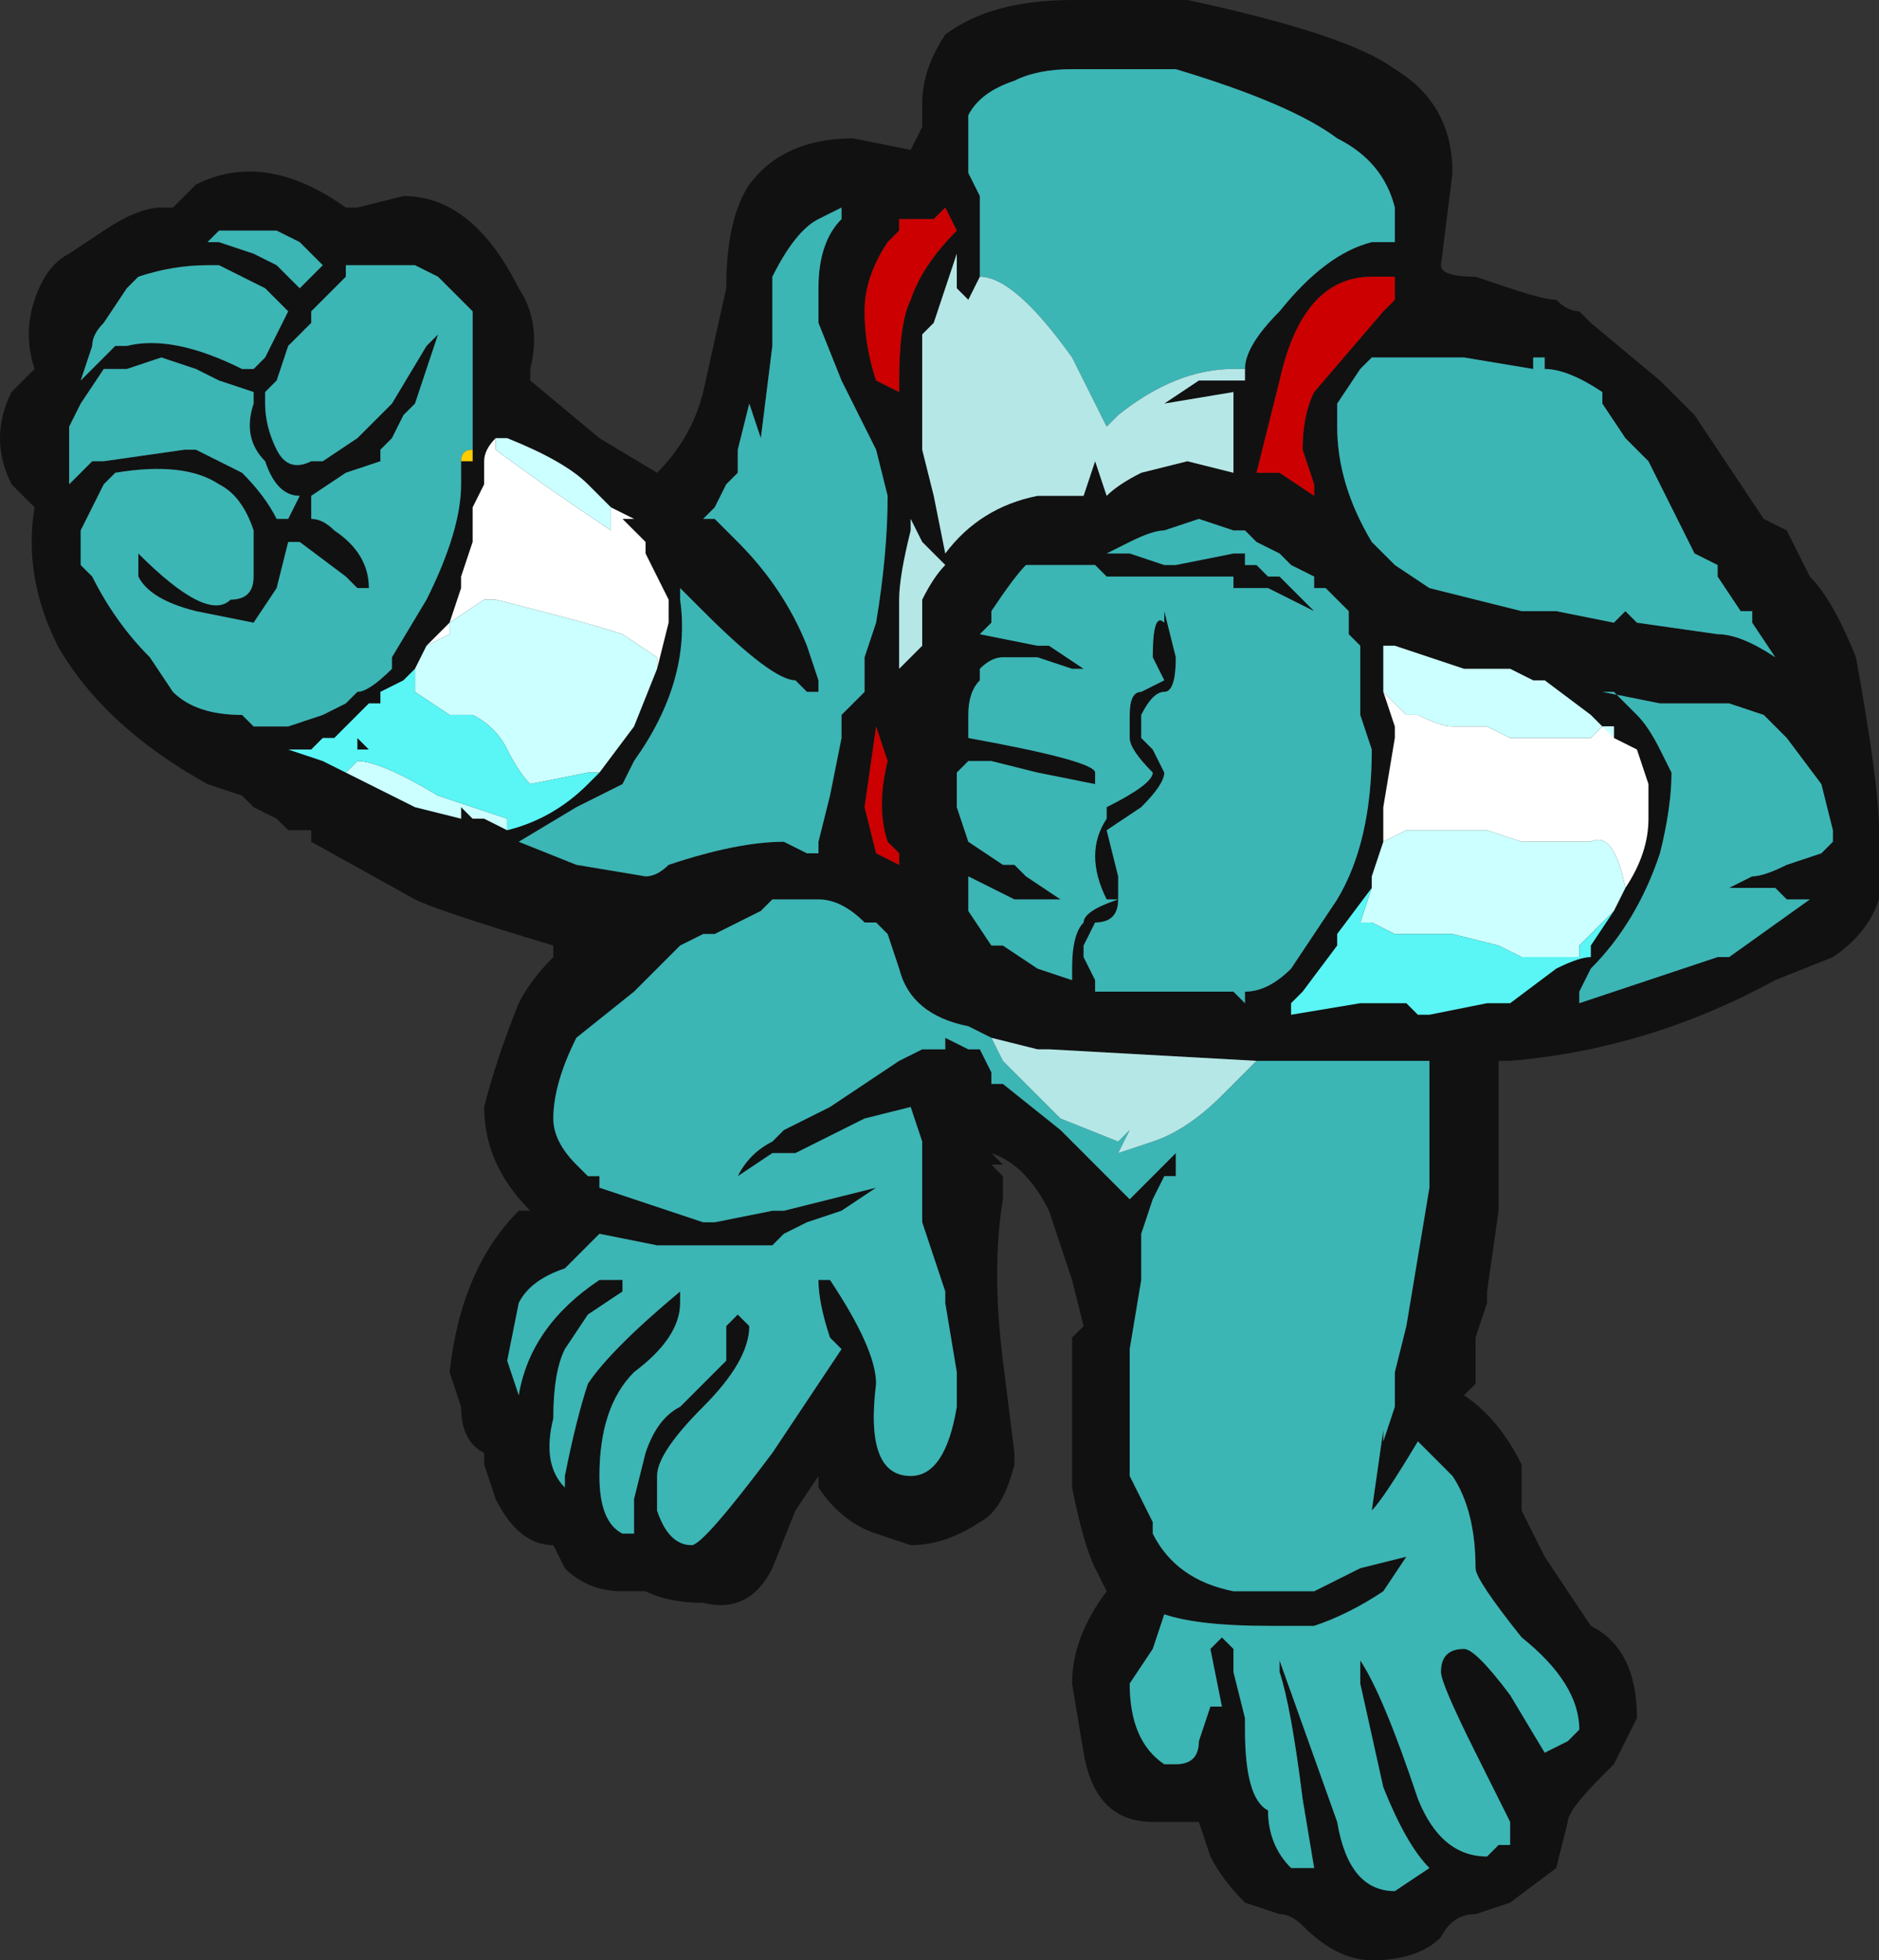 <?xml version="1.0" encoding="UTF-8" standalone="no"?>
<svg xmlns:ffdec="https://www.free-decompiler.com/flash" xmlns:xlink="http://www.w3.org/1999/xlink" ffdec:objectType="frame" height="59.5px" width="57.05px" xmlns="http://www.w3.org/2000/svg">
  <rect width="100%" height="100%" fill="#333333" stroke="none"/>
  <g transform="matrix(1.0, 0.0, 0.0, 1.0, 2.1, 0.0)">
    <use ffdec:characterId="309" height="8.5" transform="matrix(7.0, 0.0, 0.0, 7.0, -2.1, 0.0)" width="8.15" xlink:href="#shape0"/>
  </g>
  <defs>
    <g id="shape0" transform="matrix(1.0, 0.0, 0.0, 1.0, 0.3, 0.0)">
      <path d="M6.45 1.3 Q6.5 1.35 6.55 1.35 L6.6 1.4 6.9 1.65 7.05 1.8 7.35 2.25 7.45 2.3 7.55 2.5 Q7.65 2.6 7.75 2.85 7.85 3.4 7.85 3.6 L7.85 3.9 Q7.8 4.05 7.65 4.15 L7.4 4.25 Q6.85 4.55 6.25 4.6 L6.2 4.6 6.2 5.25 6.15 5.6 6.15 5.65 6.1 5.8 6.1 6.0 6.05 6.05 Q6.2 6.15 6.3 6.35 L6.3 6.55 6.4 6.75 6.6 7.05 Q6.7 7.1 6.75 7.2 6.8 7.3 6.8 7.45 L6.7 7.65 6.65 7.7 Q6.5 7.85 6.5 7.9 L6.45 8.1 6.25 8.25 6.1 8.3 Q6.0 8.3 5.95 8.4 5.85 8.5 5.65 8.5 5.5 8.5 5.35 8.35 5.3 8.3 5.25 8.3 L5.1 8.25 Q5.0 8.15 4.95 8.05 L4.9 7.9 4.7 7.9 Q4.45 7.9 4.4 7.6 L4.35 7.3 Q4.35 7.1 4.5 6.9 L4.45 6.8 Q4.4 6.7 4.35 6.45 L4.35 5.8 4.4 5.75 4.35 5.55 4.25 5.25 Q4.15 5.05 4.0 5.0 L4.05 5.05 4.0 5.05 4.05 5.1 4.05 5.2 Q4.0 5.5 4.05 5.9 L4.1 6.3 4.1 6.35 Q4.05 6.55 3.95 6.6 3.8 6.7 3.65 6.7 L3.5 6.65 Q3.35 6.6 3.25 6.45 L3.25 6.4 3.15 6.55 3.05 6.8 Q2.95 7.0 2.75 6.95 2.6 6.95 2.5 6.9 L2.4 6.9 Q2.25 6.9 2.15 6.8 L2.1 6.7 Q1.95 6.7 1.85 6.5 L1.8 6.35 1.8 6.3 Q1.7 6.25 1.7 6.1 L1.65 5.95 Q1.7 5.5 1.95 5.25 L2.0 5.25 Q1.8 5.05 1.8 4.8 1.85 4.6 1.95 4.35 2.0 4.25 2.1 4.15 L2.1 4.1 Q1.6 3.95 1.5 3.9 L1.05 3.65 1.05 3.6 0.95 3.6 0.9 3.55 0.8 3.5 0.75 3.45 0.6 3.4 Q0.15 3.15 -0.05 2.8 -0.2 2.5 -0.15 2.2 L-0.25 2.1 Q-0.35 1.9 -0.25 1.7 L-0.15 1.6 Q-0.2 1.45 -0.15 1.3 -0.1 1.15 0.0 1.1 L0.15 1.0 Q0.3 0.9 0.4 0.9 L0.45 0.9 0.55 0.8 Q0.85 0.65 1.2 0.9 L1.25 0.9 1.45 0.85 Q1.75 0.85 1.95 1.25 2.05 1.4 2.0 1.6 L2.0 1.65 2.3 1.9 2.55 2.05 Q2.7 1.9 2.75 1.7 L2.85 1.25 Q2.85 0.95 2.95 0.8 3.1 0.6 3.4 0.6 L3.65 0.65 3.7 0.55 3.7 0.45 Q3.7 0.3 3.8 0.15 4.0 0.0 4.35 0.0 L4.85 0.0 Q5.55 0.15 5.75 0.3 6.0 0.45 6.0 0.75 L5.95 1.15 Q5.95 1.2 6.1 1.2 L6.25 1.25 Q6.4 1.3 6.45 1.3 M5.8 1.55 L5.65 1.55 5.6 1.6 5.5 1.75 5.5 1.85 Q5.5 2.1 5.65 2.35 L5.75 2.45 5.9 2.55 6.3 2.65 6.45 2.65 6.7 2.7 6.75 2.65 6.8 2.7 7.15 2.75 Q7.25 2.75 7.4 2.85 L7.3 2.7 7.3 2.65 7.25 2.65 7.15 2.5 7.15 2.45 7.05 2.4 6.85 2.0 6.75 1.9 6.65 1.75 6.65 1.7 Q6.5 1.6 6.4 1.6 L6.4 1.55 6.35 1.55 6.35 1.6 6.05 1.55 5.8 1.55 M6.8 3.25 L6.7 3.2 6.6 3.1 6.4 2.95 6.35 2.95 6.25 2.9 6.05 2.9 5.75 2.8 5.7 2.8 5.7 3.0 5.75 3.15 5.75 3.2 5.7 3.5 5.7 3.65 5.65 3.8 5.65 3.85 5.5 4.05 5.5 4.1 5.35 4.3 5.3 4.35 5.3 4.4 5.6 4.35 5.8 4.35 5.85 4.4 5.9 4.4 6.15 4.35 6.25 4.35 6.45 4.2 Q6.55 4.15 6.6 4.15 L6.6 4.1 6.7 3.95 6.75 3.85 Q6.85 3.7 6.85 3.55 L6.85 3.4 6.8 3.25 M6.9 3.05 L6.65 3.0 6.7 3.0 6.8 3.1 Q6.85 3.15 6.9 3.25 L6.95 3.35 Q6.95 3.5 6.9 3.7 6.8 4.0 6.6 4.2 L6.55 4.3 6.55 4.35 7.15 4.15 7.2 4.15 7.55 3.9 7.45 3.9 7.4 3.85 7.2 3.85 7.3 3.8 Q7.35 3.8 7.45 3.75 L7.6 3.7 7.65 3.65 7.65 3.6 7.6 3.4 7.45 3.2 7.35 3.1 7.2 3.05 6.9 3.05 M4.0 4.5 L3.9 4.45 Q3.65 4.4 3.6 4.2 L3.55 4.05 3.5 4.0 3.45 4.0 Q3.35 3.9 3.25 3.9 L3.05 3.9 3.0 3.95 2.8 4.05 2.75 4.05 2.65 4.1 2.45 4.3 2.2 4.5 Q2.1 4.7 2.1 4.85 2.1 4.95 2.2 5.05 L2.25 5.1 2.3 5.1 2.3 5.15 Q2.45 5.2 2.6 5.25 L2.75 5.3 2.8 5.3 3.05 5.25 3.1 5.25 3.5 5.15 3.35 5.25 3.2 5.3 3.1 5.35 3.05 5.4 2.55 5.4 2.3 5.35 2.15 5.5 Q2.0 5.55 1.95 5.65 L1.9 5.9 1.95 6.05 Q2.0 5.75 2.3 5.55 L2.4 5.55 2.4 5.6 2.25 5.7 2.15 5.85 Q2.1 5.95 2.1 6.15 2.05 6.35 2.15 6.45 L2.15 6.4 Q2.2 6.15 2.25 6.0 2.35 5.85 2.65 5.6 L2.65 5.65 Q2.65 5.8 2.45 5.95 2.3 6.1 2.3 6.4 2.3 6.6 2.4 6.65 L2.45 6.65 2.45 6.5 2.5 6.3 Q2.55 6.15 2.65 6.1 L2.85 5.9 2.85 5.75 2.9 5.7 2.95 5.75 Q2.95 5.9 2.75 6.1 2.55 6.3 2.55 6.4 L2.55 6.55 Q2.6 6.7 2.7 6.7 2.75 6.7 3.05 6.3 L3.35 5.85 3.3 5.8 Q3.25 5.65 3.25 5.55 L3.3 5.55 Q3.5 5.85 3.5 6.0 3.45 6.4 3.65 6.4 3.8 6.4 3.85 6.1 L3.85 5.95 3.8 5.65 3.8 5.6 3.7 5.3 3.7 4.95 3.65 4.8 3.45 4.85 3.15 5.0 3.05 5.0 2.9 5.1 Q2.95 5.0 3.05 4.95 L3.1 4.9 3.3 4.8 3.6 4.6 3.7 4.55 3.8 4.55 3.8 4.5 3.9 4.55 3.95 4.55 4.0 4.65 4.0 4.7 4.05 4.7 4.3 4.9 4.6 5.2 4.8 5.0 4.8 5.1 4.75 5.1 4.7 5.2 4.65 5.35 4.65 5.55 4.6 5.85 4.6 6.4 4.7 6.6 4.7 6.65 Q4.8 6.85 5.05 6.9 L5.4 6.9 5.6 6.8 5.8 6.75 5.7 6.9 Q5.55 7.0 5.4 7.05 L5.2 7.05 Q4.9 7.05 4.75 7.0 L4.7 7.15 4.6 7.3 Q4.6 7.55 4.75 7.65 L4.8 7.65 Q4.9 7.65 4.9 7.55 L4.95 7.4 5.0 7.4 4.95 7.15 5.0 7.1 5.05 7.15 5.05 7.25 5.1 7.45 5.1 7.5 Q5.1 7.8 5.2 7.85 5.2 8.0 5.3 8.1 L5.4 8.1 5.35 7.8 Q5.3 7.4 5.25 7.25 L5.25 7.2 5.5 7.9 Q5.55 8.2 5.75 8.2 L5.9 8.1 Q5.8 8.0 5.7 7.75 L5.6 7.3 5.6 7.2 Q5.7 7.35 5.85 7.8 5.95 8.05 6.15 8.05 L6.2 8.0 6.25 8.0 6.25 7.9 6.1 7.6 Q5.95 7.3 5.95 7.25 5.95 7.15 6.05 7.15 6.1 7.15 6.25 7.35 L6.4 7.6 6.5 7.55 6.55 7.5 Q6.55 7.3 6.3 7.1 6.1 6.85 6.1 6.8 6.1 6.55 6.0 6.4 L5.85 6.25 Q5.7 6.5 5.65 6.55 L5.7 6.2 5.7 6.25 5.75 6.1 5.75 5.95 5.8 5.75 5.9 5.15 5.9 4.6 5.15 4.6 4.25 4.55 4.2 4.55 4.0 4.5 M5.1 1.6 Q5.1 1.5 5.25 1.35 5.45 1.1 5.65 1.05 L5.75 1.05 5.75 0.9 Q5.7 0.7 5.5 0.6 5.3 0.45 4.8 0.3 L4.35 0.3 Q4.2 0.3 4.1 0.35 3.95 0.4 3.9 0.5 L3.9 0.75 3.95 0.85 3.95 1.2 3.9 1.3 3.85 1.25 3.85 1.1 3.75 1.4 3.7 1.45 3.7 1.95 3.75 2.15 3.8 2.4 Q3.95 2.2 4.2 2.15 L4.4 2.15 4.45 2.0 4.5 2.15 Q4.55 2.1 4.65 2.05 L4.85 2.0 5.05 2.05 5.05 1.7 4.75 1.75 4.9 1.65 5.1 1.65 5.1 1.6 M5.75 1.3 L5.75 1.2 5.65 1.2 Q5.35 1.2 5.25 1.65 L5.15 2.05 5.25 2.05 5.4 2.15 5.4 2.1 5.35 1.95 Q5.35 1.8 5.4 1.7 L5.7 1.35 5.75 1.3 M3.55 1.05 Q3.45 1.2 3.45 1.35 3.45 1.5 3.5 1.65 L3.6 1.7 3.6 1.65 Q3.6 1.4 3.65 1.3 3.7 1.15 3.85 1.0 L3.8 0.9 3.75 0.95 3.6 0.95 3.6 1.0 3.55 1.05 M3.35 0.9 L3.25 0.95 Q3.15 1.0 3.05 1.2 L3.05 1.5 3.0 1.9 2.95 1.75 2.9 1.95 2.9 2.05 2.85 2.1 2.8 2.2 2.75 2.25 2.8 2.25 2.9 2.35 Q3.1 2.55 3.2 2.8 L3.25 2.95 3.25 3.0 3.2 3.0 3.15 2.95 Q3.05 2.95 2.75 2.65 L2.65 2.55 2.65 2.6 Q2.7 2.95 2.45 3.3 L2.4 3.4 2.2 3.5 1.95 3.65 2.2 3.75 2.5 3.8 Q2.55 3.8 2.6 3.75 2.9 3.65 3.1 3.65 L3.2 3.7 3.25 3.7 3.25 3.65 3.3 3.45 3.35 3.2 3.35 3.1 3.45 3.0 3.45 2.85 3.5 2.7 Q3.55 2.4 3.55 2.15 L3.5 1.95 3.35 1.65 3.25 1.4 3.25 1.25 Q3.25 1.05 3.35 0.95 L3.35 0.9 M3.65 2.25 L3.65 2.3 Q3.6 2.5 3.6 2.6 L3.6 2.9 Q3.65 2.85 3.7 2.8 L3.7 2.6 Q3.75 2.5 3.8 2.45 L3.7 2.35 3.65 2.25 M4.15 2.45 Q4.1 2.5 4.0 2.65 L4.0 2.7 3.95 2.75 4.2 2.8 4.25 2.8 4.4 2.9 4.35 2.9 4.2 2.85 4.05 2.85 Q4.0 2.85 3.95 2.9 L3.95 2.95 Q3.9 3.0 3.9 3.1 L3.9 3.2 Q4.45 3.3 4.45 3.35 L4.45 3.4 4.2 3.35 4.0 3.3 3.9 3.3 3.85 3.35 3.85 3.5 3.9 3.65 4.05 3.75 4.1 3.75 4.15 3.8 4.3 3.9 4.1 3.9 3.9 3.8 3.9 3.95 4.0 4.1 4.05 4.1 4.2 4.2 4.35 4.25 4.35 4.2 Q4.35 4.05 4.4 4.0 4.4 3.95 4.55 3.9 L4.5 3.9 Q4.4 3.7 4.5 3.55 L4.5 3.5 Q4.7 3.4 4.7 3.35 4.6 3.25 4.6 3.2 L4.6 3.1 Q4.6 3.0 4.65 3.0 L4.75 2.95 4.7 2.85 Q4.7 2.65 4.75 2.7 L4.75 2.65 4.8 2.85 Q4.8 3.0 4.75 3.0 4.7 3.0 4.65 3.1 L4.65 3.2 4.7 3.25 4.75 3.35 Q4.75 3.4 4.65 3.5 L4.5 3.6 4.55 3.8 4.55 3.9 Q4.55 4.0 4.45 4.0 L4.4 4.1 4.4 4.15 4.45 4.25 4.45 4.3 5.05 4.3 5.1 4.35 5.1 4.3 Q5.2 4.3 5.3 4.2 L5.5 3.9 Q5.65 3.65 5.65 3.25 L5.6 3.1 5.6 2.8 5.55 2.75 5.55 2.65 5.45 2.55 5.4 2.55 5.4 2.5 5.3 2.45 5.25 2.4 5.15 2.35 5.1 2.3 5.05 2.3 4.9 2.25 4.75 2.3 Q4.7 2.3 4.6 2.35 L4.5 2.4 4.6 2.4 4.75 2.45 4.8 2.45 5.05 2.4 5.1 2.4 5.1 2.45 5.15 2.45 5.2 2.5 5.25 2.5 5.4 2.65 5.2 2.55 5.05 2.55 5.05 2.5 4.5 2.5 4.45 2.45 4.15 2.45 M3.5 3.15 L3.5 3.15 3.45 3.5 3.5 3.7 3.6 3.75 3.6 3.7 3.55 3.65 Q3.5 3.5 3.55 3.3 L3.5 3.15 M1.75 1.95 L1.75 1.35 1.6 1.2 1.5 1.15 1.2 1.15 1.2 1.2 1.05 1.35 1.05 1.4 0.95 1.5 0.9 1.65 0.85 1.7 0.85 1.75 Q0.85 1.85 0.9 1.95 0.95 2.05 1.05 2.0 L1.1 2.0 1.25 1.9 1.4 1.75 1.55 1.5 1.6 1.45 1.5 1.75 1.45 1.8 1.4 1.9 1.35 1.95 1.35 2.0 1.2 2.05 1.05 2.15 1.05 2.25 Q1.1 2.25 1.15 2.3 1.3 2.4 1.3 2.55 L1.25 2.55 1.2 2.5 1.0 2.35 0.95 2.35 0.9 2.55 0.8 2.7 0.55 2.65 Q0.35 2.6 0.3 2.5 L0.3 2.4 Q0.45 2.55 0.55 2.6 0.65 2.65 0.7 2.6 0.8 2.6 0.8 2.5 L0.8 2.3 Q0.75 2.15 0.65 2.1 0.5 2.0 0.2 2.05 L0.15 2.1 0.05 2.3 0.05 2.45 0.1 2.5 Q0.2 2.7 0.35 2.85 L0.45 3.0 Q0.55 3.1 0.75 3.1 L0.8 3.15 0.95 3.15 1.1 3.1 1.2 3.05 1.25 3.0 Q1.3 3.0 1.4 2.9 L1.4 2.85 1.55 2.6 Q1.7 2.3 1.7 2.1 L1.7 2.0 1.75 2.0 1.75 1.95 M1.55 1.55 L1.55 1.55 M0.65 1.05 L0.8 1.1 0.9 1.15 1.0 1.25 1.1 1.15 1.0 1.05 0.9 1.0 0.65 1.0 0.6 1.05 0.65 1.05 M0.6 1.15 Q0.45 1.15 0.3 1.2 L0.25 1.25 0.15 1.4 Q0.1 1.45 0.1 1.5 L0.05 1.65 0.2 1.5 0.25 1.5 Q0.45 1.45 0.75 1.6 L0.8 1.6 0.85 1.55 Q0.9 1.45 0.95 1.35 L0.85 1.25 Q0.75 1.2 0.65 1.15 L0.6 1.15 M0.05 1.75 L0.0 1.85 0.0 2.1 0.1 2.0 0.15 2.0 0.5 1.95 0.55 1.95 0.75 2.05 Q0.85 2.15 0.9 2.25 L0.95 2.25 1.0 2.15 Q0.9 2.15 0.85 2.0 0.75 1.9 0.8 1.75 L0.8 1.7 0.65 1.65 0.55 1.6 0.4 1.55 0.25 1.6 Q0.2 1.6 0.15 1.6 L0.05 1.75 M1.5 2.9 L1.45 2.95 1.35 3.0 1.35 3.05 1.3 3.05 1.15 3.2 1.1 3.2 1.05 3.25 0.95 3.25 1.1 3.3 1.2 3.35 1.5 3.5 1.7 3.55 1.7 3.5 1.75 3.55 1.8 3.55 1.9 3.6 Q2.1 3.55 2.25 3.4 L2.3 3.35 2.45 3.15 2.55 2.9 2.6 2.7 2.6 2.6 2.5 2.4 2.5 2.35 2.4 2.25 2.45 2.25 2.35 2.2 2.25 2.1 Q2.15 2.0 1.9 1.9 L1.85 1.9 Q1.8 1.95 1.8 2.0 L1.8 2.1 1.75 2.2 1.75 2.35 1.7 2.5 1.7 2.55 1.65 2.7 1.55 2.8 1.5 2.9 M1.3 3.25 L1.25 3.25 1.25 3.2 1.3 3.25 M0.9 3.25 L0.9 3.25" fill="#111111" fill-rule="evenodd" stroke="none"/>
      <path d="M5.8 1.55 L6.05 1.55 6.35 1.6 6.35 1.55 6.4 1.55 6.4 1.6 Q6.5 1.6 6.65 1.7 L6.65 1.75 6.75 1.9 6.85 2.0 7.05 2.4 7.15 2.45 7.15 2.5 7.25 2.65 7.3 2.65 7.3 2.7 7.4 2.85 Q7.25 2.75 7.15 2.75 L6.8 2.7 6.75 2.65 6.7 2.7 6.45 2.65 6.3 2.65 5.9 2.55 5.75 2.45 5.65 2.35 Q5.5 2.1 5.5 1.85 L5.5 1.75 5.6 1.6 5.65 1.55 5.8 1.55 M6.9 3.05 L7.2 3.05 7.35 3.1 7.45 3.2 7.6 3.4 7.65 3.6 7.65 3.65 7.6 3.7 7.45 3.75 Q7.35 3.8 7.3 3.8 L7.2 3.85 7.4 3.85 7.45 3.9 7.55 3.9 7.2 4.15 7.15 4.15 6.55 4.35 6.55 4.3 6.6 4.2 Q6.8 4.0 6.9 3.7 6.95 3.5 6.95 3.35 L6.9 3.25 Q6.85 3.15 6.8 3.1 L6.7 3.0 6.65 3.0 6.9 3.05 M5.15 4.6 L5.9 4.6 5.9 5.15 5.8 5.75 5.75 5.95 5.75 6.1 5.7 6.25 5.7 6.2 5.65 6.55 Q5.7 6.5 5.85 6.25 L6.0 6.4 Q6.1 6.55 6.1 6.8 6.1 6.85 6.3 7.1 6.55 7.3 6.55 7.5 L6.5 7.55 6.4 7.6 6.25 7.35 Q6.1 7.15 6.05 7.15 5.95 7.15 5.95 7.25 5.95 7.3 6.1 7.6 L6.25 7.9 6.25 8.0 6.2 8.0 6.15 8.05 Q5.95 8.05 5.85 7.8 5.7 7.35 5.6 7.2 L5.6 7.3 5.7 7.75 Q5.8 8.0 5.9 8.1 L5.75 8.2 Q5.55 8.2 5.5 7.9 L5.25 7.2 5.25 7.25 Q5.3 7.4 5.35 7.8 L5.4 8.1 5.3 8.1 Q5.2 8.0 5.2 7.85 5.1 7.8 5.1 7.5 L5.1 7.45 5.05 7.25 5.05 7.15 5.0 7.1 4.95 7.15 5.0 7.4 4.95 7.4 4.9 7.55 Q4.9 7.65 4.8 7.65 L4.75 7.65 Q4.6 7.55 4.6 7.3 L4.7 7.15 4.75 7.0 Q4.9 7.05 5.2 7.05 L5.4 7.05 Q5.55 7.0 5.7 6.9 L5.8 6.75 5.6 6.8 5.4 6.9 5.05 6.9 Q4.8 6.85 4.7 6.65 L4.7 6.6 4.6 6.4 4.6 5.85 4.65 5.55 4.65 5.35 4.7 5.2 4.75 5.1 4.8 5.1 4.8 5.0 4.6 5.2 4.3 4.9 4.05 4.7 4.0 4.7 4.0 4.65 3.95 4.55 3.9 4.55 3.8 4.5 3.8 4.55 3.7 4.55 3.6 4.6 3.3 4.8 3.1 4.9 3.05 4.95 Q2.95 5.0 2.9 5.1 L3.05 5.0 3.15 5.0 3.45 4.85 3.65 4.8 3.7 4.95 3.7 5.3 3.8 5.6 3.8 5.65 3.85 5.95 3.85 6.1 Q3.8 6.4 3.65 6.4 3.45 6.4 3.5 6.0 3.5 5.85 3.3 5.55 L3.25 5.55 Q3.25 5.65 3.3 5.8 L3.35 5.85 3.05 6.3 Q2.75 6.7 2.7 6.7 2.6 6.7 2.55 6.55 L2.55 6.4 Q2.55 6.3 2.75 6.1 2.95 5.9 2.95 5.75 L2.9 5.7 2.85 5.75 2.85 5.9 2.65 6.1 Q2.55 6.15 2.5 6.3 L2.45 6.5 2.45 6.65 2.4 6.65 Q2.3 6.6 2.3 6.4 2.3 6.1 2.45 5.95 2.65 5.8 2.65 5.65 L2.65 5.6 Q2.35 5.85 2.25 6.0 2.2 6.15 2.15 6.4 L2.15 6.45 Q2.05 6.35 2.1 6.15 2.1 5.95 2.15 5.85 L2.25 5.7 2.4 5.6 2.4 5.55 2.3 5.55 Q2.0 5.75 1.95 6.05 L1.9 5.9 1.95 5.65 Q2.0 5.55 2.15 5.5 L2.3 5.35 2.55 5.4 3.05 5.4 3.1 5.35 3.2 5.3 3.35 5.25 3.5 5.15 3.1 5.25 3.05 5.25 2.8 5.3 2.75 5.3 2.6 5.25 Q2.45 5.2 2.3 5.15 L2.3 5.1 2.25 5.1 2.2 5.05 Q2.1 4.95 2.1 4.85 2.1 4.7 2.2 4.5 L2.45 4.3 2.65 4.1 2.75 4.05 2.8 4.05 3.0 3.95 3.05 3.9 3.25 3.9 Q3.35 3.9 3.45 4.0 L3.5 4.0 3.55 4.05 3.6 4.2 Q3.65 4.4 3.9 4.45 L4.0 4.5 4.05 4.6 4.3 4.85 4.55 4.95 4.6 4.9 4.55 5.0 4.7 4.95 Q4.85 4.9 5.0 4.75 L5.1 4.65 5.15 4.6 M3.95 1.2 L3.95 0.85 3.9 0.75 3.9 0.5 Q3.95 0.4 4.1 0.35 4.2 0.3 4.35 0.3 L4.8 0.3 Q5.3 0.45 5.5 0.6 5.7 0.7 5.75 0.9 L5.75 1.05 5.65 1.05 Q5.45 1.1 5.25 1.35 5.1 1.5 5.1 1.6 L5.05 1.6 Q4.8 1.6 4.55 1.8 L4.5 1.85 4.35 1.55 Q4.1 1.2 3.95 1.2 M3.35 0.9 L3.35 0.95 Q3.25 1.05 3.25 1.25 L3.25 1.4 3.35 1.65 3.5 1.95 3.55 2.15 Q3.55 2.4 3.5 2.7 L3.45 2.85 3.45 3.0 3.35 3.1 3.35 3.2 3.3 3.45 3.25 3.65 3.25 3.7 3.2 3.7 3.1 3.65 Q2.9 3.65 2.6 3.75 2.55 3.8 2.5 3.8 L2.2 3.75 1.95 3.65 2.2 3.5 2.4 3.4 2.45 3.3 Q2.7 2.95 2.65 2.6 L2.65 2.55 2.75 2.65 Q3.05 2.95 3.15 2.95 L3.2 3.0 3.25 3.0 3.25 2.95 3.2 2.8 Q3.1 2.55 2.9 2.35 L2.8 2.25 2.75 2.25 2.8 2.2 2.85 2.1 2.9 2.05 2.9 1.95 2.95 1.75 3.0 1.9 3.05 1.5 3.05 1.2 Q3.15 1.0 3.25 0.95 L3.35 0.9 M4.15 2.45 L4.45 2.45 4.5 2.5 5.05 2.5 5.05 2.55 5.2 2.55 5.4 2.65 5.25 2.5 5.2 2.5 5.15 2.45 5.1 2.45 5.1 2.4 5.05 2.4 4.8 2.45 4.75 2.45 4.6 2.4 4.5 2.4 4.6 2.35 Q4.7 2.3 4.75 2.3 L4.9 2.25 5.05 2.3 5.1 2.3 5.15 2.35 5.25 2.4 5.3 2.45 5.4 2.5 5.4 2.55 5.45 2.55 5.55 2.65 5.55 2.75 5.6 2.8 5.6 3.1 5.65 3.25 Q5.65 3.65 5.5 3.9 L5.3 4.2 Q5.2 4.3 5.1 4.3 L5.1 4.35 5.05 4.3 4.45 4.3 4.45 4.25 4.4 4.15 4.4 4.1 4.45 4.0 Q4.55 4.0 4.55 3.9 L4.55 3.8 4.5 3.6 4.65 3.5 Q4.75 3.4 4.75 3.35 L4.7 3.25 4.65 3.2 4.65 3.1 Q4.7 3.0 4.75 3.0 4.8 3.0 4.8 2.85 L4.75 2.65 4.75 2.7 Q4.7 2.65 4.7 2.85 L4.75 2.95 4.65 3.0 Q4.6 3.0 4.6 3.1 L4.6 3.2 Q4.6 3.25 4.7 3.35 4.7 3.4 4.5 3.5 L4.5 3.55 Q4.4 3.7 4.5 3.9 L4.55 3.9 Q4.4 3.95 4.4 4.0 4.35 4.05 4.35 4.2 L4.35 4.25 4.2 4.2 4.05 4.1 4.0 4.1 3.9 3.95 3.9 3.8 4.1 3.9 4.3 3.9 4.15 3.8 4.1 3.75 4.05 3.75 3.9 3.65 3.85 3.5 3.85 3.35 3.9 3.3 4.0 3.3 4.2 3.35 4.45 3.4 4.45 3.35 Q4.45 3.3 3.9 3.2 L3.9 3.1 Q3.9 3.0 3.95 2.95 L3.95 2.9 Q4.0 2.85 4.05 2.85 L4.2 2.85 4.35 2.9 4.4 2.9 4.25 2.8 4.2 2.8 3.95 2.75 4.0 2.7 4.0 2.65 Q4.1 2.5 4.15 2.45 M1.7 2.0 L1.7 2.1 Q1.7 2.3 1.55 2.6 L1.4 2.85 1.4 2.9 Q1.3 3.0 1.25 3.0 L1.2 3.05 1.1 3.1 0.95 3.15 0.8 3.15 0.75 3.1 Q0.55 3.1 0.45 3.0 L0.35 2.85 Q0.2 2.7 0.1 2.5 L0.05 2.45 0.05 2.3 0.15 2.1 0.2 2.05 Q0.5 2.0 0.65 2.1 0.75 2.15 0.8 2.3 L0.8 2.5 Q0.8 2.6 0.7 2.6 0.65 2.65 0.55 2.6 0.45 2.55 0.3 2.4 L0.3 2.5 Q0.35 2.6 0.55 2.65 L0.8 2.7 0.9 2.55 0.95 2.35 1.0 2.35 1.2 2.5 1.25 2.55 1.3 2.55 Q1.3 2.4 1.15 2.3 1.1 2.25 1.05 2.25 L1.05 2.15 1.2 2.05 1.35 2.0 1.35 1.95 1.4 1.9 1.45 1.8 1.5 1.75 1.6 1.45 1.55 1.5 1.4 1.75 1.25 1.9 1.1 2.0 1.05 2.0 Q0.95 2.05 0.9 1.95 0.85 1.85 0.85 1.75 L0.85 1.7 0.9 1.65 0.95 1.5 1.05 1.4 1.05 1.35 1.2 1.2 1.2 1.15 1.5 1.15 1.6 1.2 1.75 1.35 1.75 1.95 Q1.7 1.95 1.7 2.0 M0.05 1.75 L0.15 1.6 Q0.2 1.6 0.25 1.6 L0.4 1.55 0.55 1.6 0.65 1.65 0.8 1.7 0.8 1.75 Q0.75 1.9 0.85 2.0 0.9 2.15 1.0 2.15 L0.95 2.25 0.9 2.25 Q0.85 2.15 0.75 2.05 L0.55 1.95 0.5 1.95 0.15 2.0 0.1 2.0 0.0 2.1 0.0 1.85 0.05 1.75 M0.6 1.15 L0.65 1.15 Q0.75 1.2 0.85 1.25 L0.95 1.35 Q0.9 1.45 0.85 1.55 L0.8 1.6 0.75 1.6 Q0.45 1.45 0.25 1.5 L0.2 1.5 0.05 1.65 0.1 1.5 Q0.1 1.45 0.15 1.4 L0.25 1.25 0.3 1.2 Q0.45 1.15 0.6 1.15 M0.65 1.05 L0.6 1.05 0.65 1.0 0.9 1.0 1.0 1.05 1.1 1.15 1.0 1.25 0.9 1.15 0.8 1.1 0.65 1.05" fill="#3cb5b5" fill-rule="evenodd" stroke="none"/>
      <path d="M3.55 1.05 L3.6 1.0 3.6 0.95 3.75 0.95 3.8 0.9 3.85 1.0 Q3.7 1.15 3.65 1.3 3.6 1.4 3.6 1.65 L3.6 1.7 3.5 1.65 Q3.45 1.5 3.45 1.35 3.45 1.2 3.55 1.05 M5.75 1.3 L5.7 1.35 5.4 1.7 Q5.35 1.8 5.35 1.95 L5.4 2.1 5.4 2.15 5.25 2.05 5.15 2.05 5.25 1.65 Q5.35 1.2 5.65 1.2 L5.75 1.2 5.75 1.3 M3.5 3.15 L3.55 3.3 Q3.5 3.5 3.55 3.65 L3.6 3.7 3.6 3.75 3.5 3.7 3.45 3.5 3.5 3.15 3.5 3.15" fill="#cc0000" fill-rule="evenodd" stroke="none"/>
      <path d="M6.8 3.25 L6.85 3.4 6.85 3.55 Q6.85 3.7 6.75 3.85 6.7 3.6 6.6 3.65 L6.3 3.65 6.15 3.6 5.8 3.6 5.7 3.65 5.7 3.5 5.75 3.2 5.75 3.15 5.7 3.0 5.8 3.1 5.85 3.1 Q5.95 3.15 6.0 3.15 L6.15 3.15 6.25 3.2 6.6 3.2 6.65 3.15 6.7 3.15 6.7 3.2 6.8 3.25 M1.55 2.8 L1.65 2.7 1.7 2.55 1.7 2.5 1.75 2.35 1.75 2.2 1.8 2.1 1.8 2.0 Q1.8 1.95 1.85 1.9 L1.85 1.95 Q2.05 2.1 2.35 2.3 L2.35 2.2 2.45 2.25 2.4 2.25 2.5 2.35 2.5 2.4 2.6 2.6 2.6 2.7 2.55 2.9 2.55 2.85 2.4 2.75 Q2.25 2.7 1.85 2.6 L1.8 2.6 1.65 2.7 1.65 2.75 1.55 2.8" fill="#ffffff" fill-rule="evenodd" stroke="none"/>
      <path d="M5.7 3.0 L5.7 2.8 5.75 2.8 6.05 2.9 6.25 2.9 6.35 2.95 6.4 2.95 6.6 3.1 6.7 3.2 6.8 3.25 6.7 3.2 6.7 3.15 6.65 3.15 6.6 3.2 6.25 3.2 6.15 3.15 6.0 3.15 Q5.95 3.15 5.85 3.1 L5.8 3.1 5.7 3.0 M6.75 3.85 L6.7 3.95 6.55 4.1 6.55 4.15 6.3 4.15 6.2 4.1 6.0 4.05 5.75 4.05 5.65 4.0 5.6 4.0 5.65 3.85 5.65 3.8 5.7 3.65 5.8 3.6 6.15 3.6 6.3 3.65 6.6 3.65 Q6.7 3.6 6.75 3.85 M1.5 2.9 L1.55 2.8 1.65 2.75 1.65 2.7 1.8 2.6 1.85 2.6 Q2.25 2.7 2.4 2.75 L2.55 2.85 2.55 2.9 2.45 3.15 2.3 3.35 2.25 3.35 2.0 3.4 Q1.95 3.35 1.9 3.25 1.85 3.15 1.75 3.1 L1.65 3.1 1.5 3.0 1.5 2.9 M1.85 1.9 L1.9 1.9 Q2.15 2.0 2.25 2.1 L2.35 2.2 2.35 2.3 Q2.05 2.1 1.85 1.95 L1.85 1.9 M1.9 3.6 L1.8 3.55 1.75 3.55 1.7 3.5 1.7 3.55 1.5 3.5 1.2 3.35 1.25 3.3 Q1.35 3.3 1.6 3.45 L1.9 3.55 1.9 3.6" fill="#ccffff" fill-rule="evenodd" stroke="none"/>
      <path d="M6.7 3.95 L6.6 4.1 6.6 4.15 Q6.55 4.15 6.45 4.2 L6.25 4.35 6.15 4.35 5.9 4.4 5.85 4.4 5.8 4.35 5.6 4.35 5.3 4.4 5.3 4.35 5.35 4.3 5.5 4.1 5.5 4.05 5.65 3.85 5.6 4.0 5.65 4.0 5.75 4.05 6.0 4.05 6.2 4.1 6.3 4.15 6.55 4.15 6.55 4.1 6.7 3.95 M1.2 3.35 L1.1 3.3 0.95 3.25 1.05 3.25 1.1 3.2 1.15 3.2 1.3 3.05 1.35 3.05 1.35 3.0 1.45 2.95 1.5 2.9 1.5 3.0 1.65 3.1 1.75 3.1 Q1.85 3.15 1.9 3.25 1.95 3.35 2.0 3.4 L2.25 3.35 2.3 3.35 2.25 3.4 Q2.1 3.55 1.9 3.6 L1.9 3.55 1.6 3.45 Q1.35 3.3 1.25 3.3 L1.2 3.35 M0.9 3.25 L0.9 3.25 M1.3 3.25 L1.25 3.2 1.25 3.25 1.3 3.25" fill="#5af5f5" fill-rule="evenodd" stroke="none"/>
      <path d="M5.15 4.6 L5.1 4.65 5.0 4.75 Q4.85 4.9 4.7 4.95 L4.55 5.0 4.6 4.9 4.55 4.95 4.3 4.85 4.05 4.6 4.0 4.5 4.2 4.55 4.25 4.55 5.15 4.6 M5.1 1.6 L5.1 1.65 4.9 1.65 4.75 1.75 5.05 1.7 5.05 2.05 4.85 2.0 4.65 2.05 Q4.55 2.1 4.5 2.15 L4.45 2.0 4.4 2.15 4.2 2.15 Q3.95 2.2 3.8 2.4 L3.75 2.15 3.7 1.95 3.7 1.45 3.75 1.4 3.85 1.1 3.85 1.25 3.9 1.3 3.95 1.2 Q4.1 1.2 4.35 1.55 L4.5 1.85 4.55 1.8 Q4.8 1.6 5.05 1.6 L5.1 1.6 M3.65 2.25 L3.7 2.35 3.8 2.45 Q3.75 2.5 3.7 2.6 L3.7 2.8 Q3.65 2.85 3.6 2.9 L3.6 2.6 Q3.6 2.5 3.65 2.3 L3.65 2.25 M5.1 4.65 L5.1 4.65" fill="#b6e7e7" fill-rule="evenodd" stroke="none"/>
      <path d="M1.55 1.55 L1.55 1.55" fill="#ffe3aa" fill-rule="evenodd" stroke="none"/>
      <path d="M1.75 1.95 L1.75 2.0 1.7 2.0 Q1.7 1.95 1.75 1.95" fill="#ffcc00" fill-rule="evenodd" stroke="none"/>
    </g>
  </defs>
</svg>
